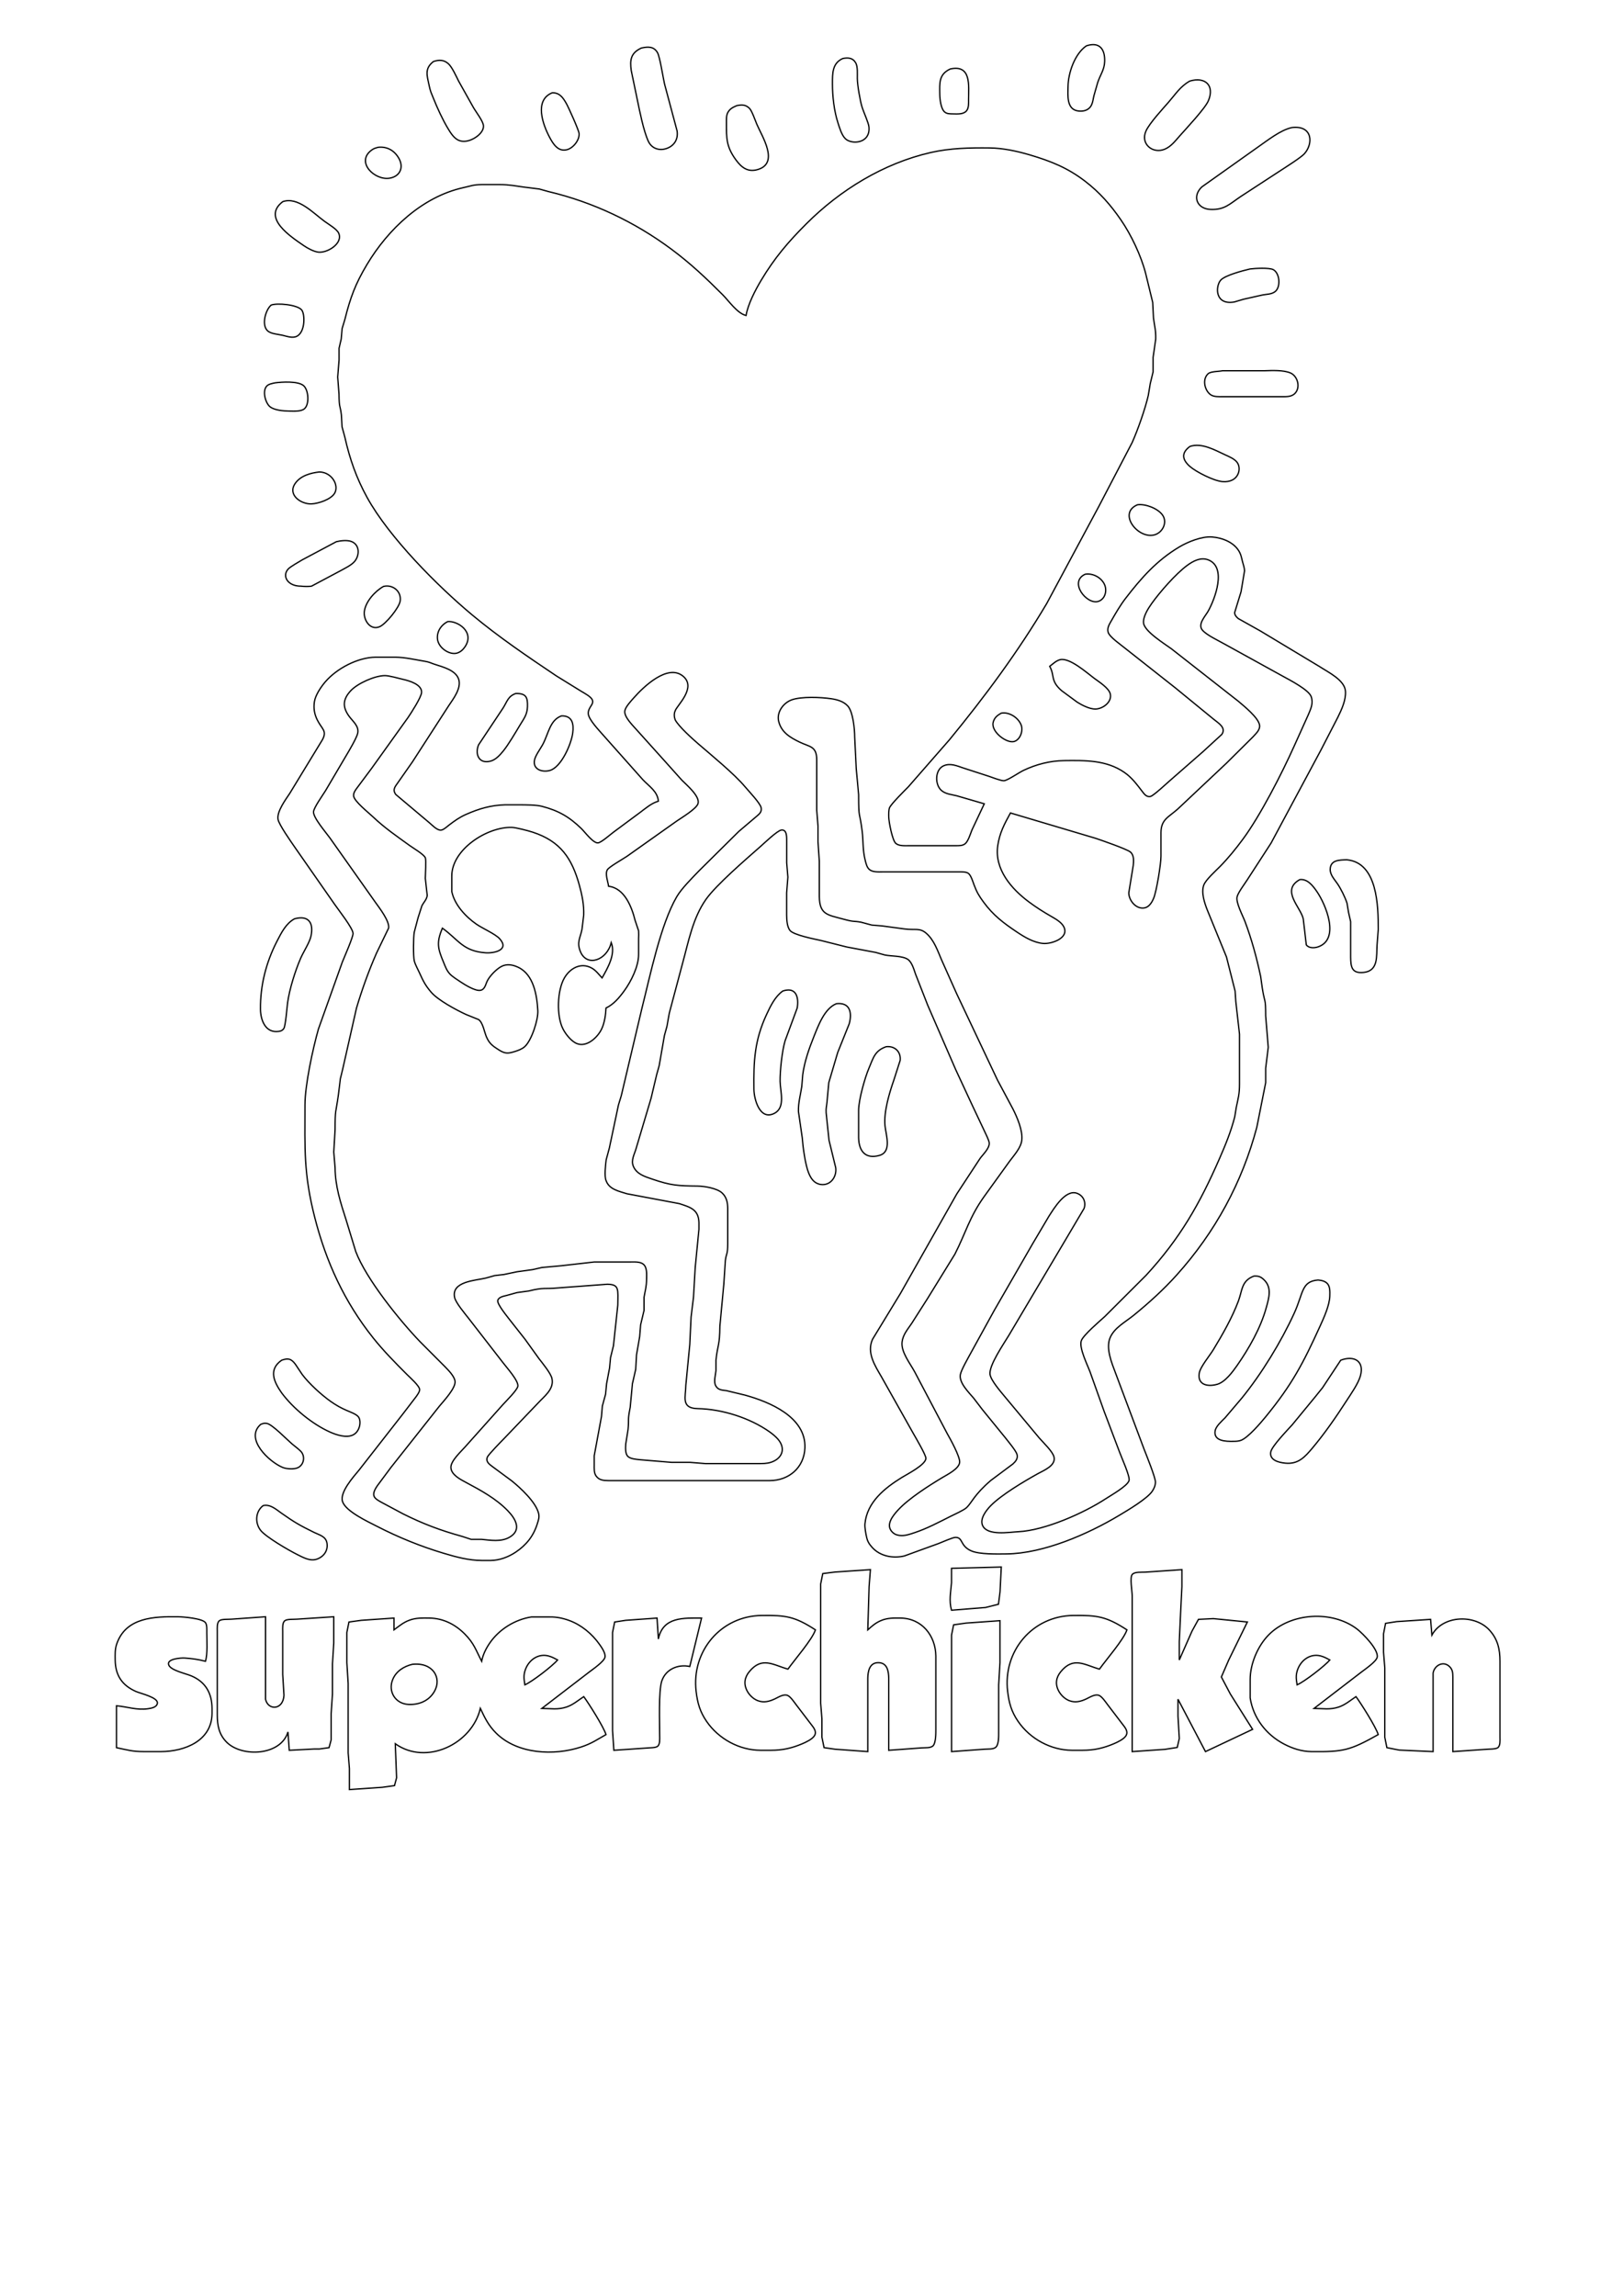 <?xml version="1.0" encoding="UTF-8" standalone="no"?>
<!DOCTYPE svg PUBLIC "-//W3C//DTD SVG 20010904//EN"
              "http://www.w3.org/TR/2001/REC-SVG-20010904/DTD/svg10.dtd">

<svg xmlns="http://www.w3.org/2000/svg"
     width="17.222in" height="24.361in"
     viewBox="0 0 1240 1754">
  <path id="選択範囲 #1"
        fill="none" stroke="black" stroke-width="1"
        d="M 843.98,47.00
           C 843.76,53.36 840.57,57.23 838.67,63.00
             838.67,63.00 836.09,72.00 836.09,72.00
             835.09,75.24 835.08,79.09 832.97,81.75
             830.80,84.48 827.33,85.17 824.02,84.80
             814.68,83.75 815.91,72.86 816.00,66.00
             816.14,55.60 821.18,41.02 830.00,35.02
             840.00,31.68 844.32,37.50 843.98,47.00 Z
           M 502.28,40.11
           C 504.17,43.31 506.59,59.27 507.68,64.00
             507.68,64.00 517.30,100.00 517.30,100.00
             518.21,105.85 515.60,110.86 510.00,113.15
             504.21,115.50 498.05,113.72 495.36,107.96
             491.69,100.09 488.69,84.74 486.88,76.00
             486.88,76.00 482.30,54.00 482.30,54.00
             481.12,45.75 481.90,40.44 490.00,36.70
             494.85,35.61 499.42,35.26 502.28,40.11 Z
           M 653.83,48.11
           C 655.43,50.97 654.96,56.65 655.00,60.00
             655.06,64.96 657.17,77.28 658.68,82.00
             659.99,86.07 663.59,93.73 663.89,97.00
             665.05,109.77 650.68,110.54 645.95,106.03
             643.02,103.23 641.50,97.78 640.26,94.00
             637.28,84.89 635.99,73.60 636.00,64.00
             636.01,56.10 635.81,48.19 644.00,44.65
             648.03,43.92 651.56,44.08 653.83,48.11 Z
           M 342.61,48.72
           C 345.40,51.25 348.63,58.42 350.42,62.00
             350.42,62.00 361.63,82.00 361.63,82.00
             363.57,85.43 369.12,92.48 369.36,96.00
             369.65,100.32 365.37,103.92 361.96,105.80
             358.41,107.76 353.84,108.92 350.00,106.98
             346.54,105.22 344.10,101.24 342.16,98.00
             338.09,91.23 334.04,82.36 331.10,75.00
             329.25,70.37 328.88,70.09 327.80,65.00
             326.23,57.57 324.26,52.42 331.10,47.02
             335.31,45.56 339.10,45.54 342.61,48.72 Z
           M 740.00,76.00
           C 739.99,78.77 740.29,82.44 738.40,84.69
             736.05,87.48 731.33,87.06 728.00,87.00
             725.76,86.96 723.32,87.04 721.56,85.40
             718.80,82.84 718.05,75.62 718.00,72.00
             717.90,63.50 717.16,56.81 726.00,52.70
             742.26,49.08 740.02,65.49 740.00,76.00 Z
           M 923.20,77.00
           C 920.72,82.85 906.19,98.30 901.15,104.00
             897.84,107.75 894.76,111.86 890.00,113.91
             880.86,117.86 871.03,109.99 875.57,100.00
             878.25,94.09 888.22,83.30 892.84,78.00
             898.16,71.91 901.72,66.04 909.00,61.93
             920.70,58.42 928.20,65.20 923.20,77.00 Z
           M 432.66,79.00
           C 434.35,81.95 442.22,99.40 442.43,102.00
             442.83,107.08 437.86,113.23 433.00,114.39
             426.33,115.99 422.59,109.92 419.92,104.91
             414.68,95.07 407.95,76.42 422.00,70.84
             427.58,70.85 430.06,74.45 432.66,79.00 Z
           M 572.57,82.72
           C 574.47,84.57 577.04,92.11 578.27,95.00
             582.19,104.18 595.51,124.54 579.00,129.49
             571.29,131.80 566.46,127.90 562.16,122.00
             554.91,112.05 554.98,105.59 555.00,94.00
             555.01,91.46 554.81,88.33 556.02,86.04
             557.62,83.03 560.05,81.89 563.00,80.65
             566.76,79.92 569.58,79.81 572.57,82.72 Z
           M 996.47,117.54
           C 993.76,120.45 982.93,127.28 979.00,129.86
             979.00,129.86 948.00,150.07 948.00,150.07
             939.61,155.65 935.79,160.37 925.00,159.98
             914.33,159.60 910.68,149.81 918.26,142.75
             918.26,142.75 960.72,112.60 960.72,112.60
             968.21,107.43 978.22,99.33 987.00,97.44
             1003.19,95.48 1003.39,110.09 996.47,117.54 Z
           M 304.78,121.01
           C 308.59,127.80 305.74,134.57 298.00,136.05
             286.46,138.27 271.30,123.73 284.04,114.56
             285.86,113.25 286.95,113.08 289.00,112.50
             295.83,111.80 301.38,114.99 304.78,121.01 Z
           M 581.60,214.00
           C 591.76,197.04 602.09,184.91 616.00,171.00
             641.95,145.06 675.04,124.77 711.00,116.53
             725.84,113.12 740.83,112.83 756.00,113.00
             766.42,113.13 777.10,115.45 787.00,118.38
             802.85,123.09 815.61,128.14 828.96,138.37
             840.15,146.95 848.48,156.46 856.42,168.00
             864.30,179.45 871.90,195.53 875.33,209.00
             875.33,209.00 880.68,231.00 880.68,231.00
             880.68,231.00 881.29,243.00 881.29,243.00
             882.09,249.56 883.15,251.80 882.99,259.00
             882.99,259.00 880.99,273.00 880.99,273.00
             880.99,273.00 880.99,284.00 880.99,284.00
             880.99,284.00 878.81,293.00 878.81,293.00
             878.81,293.00 877.32,302.00 877.32,302.00
             874.93,312.42 869.37,328.19 865.01,338.00
             865.01,338.00 839.43,387.00 839.43,387.00
             839.43,387.00 799.72,461.00 799.72,461.00
             777.92,497.76 752.54,532.01 725.46,565.00
             725.46,565.00 694.00,601.00 694.00,601.00
             691.38,603.67 680.63,614.27 679.58,617.09
             678.91,618.90 678.97,622.03 679.01,624.00
             679.10,627.85 681.73,641.97 684.43,644.26
             686.85,646.31 691.00,646.00 694.00,646.00
             694.00,646.00 730.00,646.00 730.00,646.00
             732.56,645.98 735.44,646.19 737.51,644.40
             739.78,642.43 741.44,636.86 742.58,634.00
             742.58,634.00 752.00,614.00 752.00,614.00
             752.00,614.00 731.00,607.89 731.00,607.89
             726.96,606.88 722.35,606.60 719.14,603.70
             714.09,599.14 714.28,587.78 721.10,584.89
             726.17,582.74 731.21,585.06 736.00,586.65
             736.00,586.65 756.00,593.14 756.00,593.14
             758.35,593.97 764.90,596.48 767.00,596.37
             769.73,596.23 778.32,590.22 782.00,588.46
             791.65,583.86 802.27,581.13 813.00,581.00
             828.91,580.82 845.25,580.47 859.00,589.99
             864.65,593.90 868.15,598.66 872.27,603.99
             873.95,606.17 875.79,609.16 879.01,608.37
             881.36,607.80 891.38,598.38 894.00,596.13
             894.00,596.13 919.00,574.27 919.00,574.27
             919.00,574.27 933.51,560.96 933.51,560.96
             937.00,555.75 930.85,552.38 927.28,549.42
             927.28,549.42 898.00,525.46 898.00,525.46
             898.00,525.46 859.72,495.27 859.72,495.27
             856.39,492.49 847.82,486.72 846.64,482.99
             845.62,479.75 847.66,476.68 849.19,474.00
             852.53,468.16 855.90,462.34 860.01,457.00
             872.02,441.38 883.89,428.00 901.00,417.80
             907.62,413.86 918.15,409.59 926.00,410.18
             934.12,410.80 943.29,414.39 947.15,422.00
             948.32,424.31 948.64,426.55 949.28,429.00
             949.91,431.38 950.75,433.51 950.86,436.00
             950.86,436.00 948.18,452.00 948.18,452.00
             948.18,452.00 943.28,468.00 943.28,468.00
             943.42,470.00 944.60,471.28 946.07,472.51
             946.07,472.51 963.00,482.00 963.00,482.00
             963.00,482.00 1008.00,509.07 1008.00,509.07
             1014.68,513.47 1027.35,519.41 1027.95,528.00
             1028.41,534.72 1025.02,542.06 1022.08,548.00
             1022.08,548.00 1009.18,573.00 1009.18,573.00
             1009.18,573.00 971.12,644.00 971.12,644.00
             971.12,644.00 953.00,671.96 953.00,671.96
             950.92,675.24 946.03,681.61 945.17,685.00
             944.07,689.38 949.51,699.46 951.22,704.00
             956.32,717.58 960.19,731.83 963.18,746.00
             963.18,746.00 964.44,755.00 964.44,755.00
             966.41,767.25 966.93,761.53 967.00,776.00
             967.00,776.00 968.96,800.00 968.96,800.00
             968.96,800.00 967.00,816.00 967.00,816.00
             967.00,816.00 967.00,827.00 967.00,827.00
             967.00,827.00 960.25,861.00 960.25,861.00
             949.01,903.41 928.34,941.33 899.00,973.96
             888.96,985.13 877.72,995.30 866.09,1004.76
             859.78,1009.89 851.24,1014.26 848.07,1022.00
             844.76,1030.10 849.44,1041.30 852.35,1049.00
             852.35,1049.00 874.10,1107.00 874.10,1107.00
             875.83,1111.39 882.72,1128.50 882.77,1132.00
             882.80,1134.57 881.81,1136.84 880.44,1138.96
             876.68,1144.76 861.44,1153.74 855.00,1157.60
             831.02,1171.96 797.28,1186.67 769.00,1187.00
             761.83,1187.08 748.36,1187.43 742.00,1184.64
             733.25,1180.79 735.97,1174.31 729.96,1174.37
             727.85,1174.39 719.60,1178.10 717.00,1179.09
             717.00,1179.09 703.00,1184.16 703.00,1184.16
             703.00,1184.16 691.00,1188.53 691.00,1188.53
             682.26,1190.62 672.39,1188.79 666.30,1181.96
             663.96,1179.33 662.79,1177.43 662.05,1174.00
             661.46,1171.25 660.58,1166.71 660.84,1164.00
             662.38,1147.54 675.78,1136.78 689.00,1128.61
             693.13,1126.06 707.34,1118.88 707.40,1113.96
             707.44,1111.44 699.56,1098.10 697.80,1095.00
             697.80,1095.00 673.61,1052.00 673.61,1052.00
             668.53,1043.22 661.94,1033.35 666.65,1023.00
             666.65,1023.00 687.97,988.00 687.97,988.00
             687.97,988.00 731.00,912.00 731.00,912.00
             731.00,912.00 748.72,885.00 748.72,885.00
             751.07,881.71 756.13,877.16 755.78,873.00
             755.62,871.03 753.06,866.02 752.13,864.00
             752.13,864.00 742.69,844.00 742.69,844.00
             742.69,844.00 730.15,817.00 730.15,817.00
             730.15,817.00 708.85,768.00 708.85,768.00
             708.85,768.00 699.45,744.00 699.45,744.00
             698.29,740.62 696.73,735.05 693.73,732.93
             689.58,730.00 680.89,730.52 676.00,729.48
             676.00,729.48 669.00,727.52 669.00,727.52
             669.00,727.52 647.00,723.39 647.00,723.39
             647.00,723.39 627.00,718.36 627.00,718.36
             622.14,717.32 606.32,714.20 603.58,710.77
             601.31,707.93 601.05,702.53 601.00,699.00
             601.00,699.00 601.00,682.00 601.00,682.00
             601.00,682.00 601.96,670.00 601.96,670.00
             601.96,670.00 601.04,659.00 601.04,659.00
             601.04,659.00 601.04,643.00 601.04,643.00
             600.99,640.16 601.56,633.48 596.98,634.04
             593.94,634.41 583.78,644.17 581.09,646.54
             569.97,656.34 547.19,675.91 539.37,687.00
             529.25,701.36 526.04,719.35 521.45,736.00
             521.45,736.00 511.33,774.00 511.33,774.00
             511.33,774.00 509.56,784.00 509.56,784.00
             509.56,784.00 507.63,791.00 507.63,791.00
             507.63,791.00 503.63,814.00 503.63,814.00
             503.63,814.00 501.68,821.00 501.68,821.00
             501.68,821.00 497.41,839.00 497.41,839.00
             497.41,839.00 486.08,877.00 486.08,877.00
             484.85,881.61 481.84,886.17 483.93,891.00
             486.48,896.87 492.48,898.68 498.00,900.58
             512.69,905.62 517.89,905.83 533.00,906.00
             538.17,906.06 547.93,907.69 551.74,911.30
             555.15,914.54 555.92,918.53 556.00,923.00
             556.00,923.00 556.00,950.00 556.00,950.00
             555.96,958.80 554.91,957.00 554.18,963.00
             554.18,963.00 553.00,981.00 553.00,981.00
             553.00,981.00 550.00,1013.00 550.00,1013.00
             549.82,1028.59 548.38,1026.37 547.00,1039.00
             547.00,1039.00 547.00,1047.00 547.00,1047.00
             546.67,1050.51 545.00,1055.76 547.00,1058.85
             548.80,1061.92 551.87,1061.82 555.00,1062.28
             555.00,1062.28 569.00,1065.64 569.00,1065.64
             588.04,1070.86 615.88,1082.43 614.96,1106.00
             614.37,1121.12 602.73,1130.97 588.00,1131.00
             588.00,1131.00 485.00,1131.00 485.00,1131.00
             485.00,1131.00 465.00,1131.00 465.00,1131.00
             461.31,1130.95 457.78,1130.79 455.43,1127.47
             453.72,1125.05 454.01,1121.82 454.00,1119.00
             454.00,1119.00 454.00,1112.00 454.00,1112.00
             454.00,1112.00 459.54,1082.00 459.54,1082.00
             459.54,1082.00 460.21,1074.00 460.21,1074.00
             460.21,1074.00 462.67,1065.00 462.67,1065.00
             462.67,1065.00 463.44,1057.00 463.44,1057.00
             463.44,1057.00 465.71,1045.00 465.71,1045.00
             465.71,1045.00 466.46,1037.00 466.46,1037.00
             466.46,1037.00 468.68,1028.00 468.68,1028.00
             468.68,1028.00 472.00,997.00 472.00,997.00
             472.14,984.72 473.23,981.17 464.00,981.00
             464.00,981.00 426.00,983.83 426.00,983.83
             416.36,984.75 415.51,983.24 404.00,986.14
             404.00,986.14 395.00,987.37 395.00,987.37
             395.00,987.37 387.00,989.58 387.00,989.58
             384.81,990.12 381.16,990.73 380.32,993.23
             379.40,995.98 388.03,1006.22 390.07,1008.96
             390.07,1008.96 401.13,1023.00 401.13,1023.00
             401.13,1023.00 411.85,1037.91 411.85,1037.91
             414.59,1041.47 420.81,1048.95 421.70,1053.00
             423.50,1061.20 415.76,1066.62 410.83,1072.01
             410.83,1072.01 385.00,1099.00 385.00,1099.00
             383.02,1101.02 373.09,1111.12 372.33,1113.09
             371.03,1116.44 373.62,1118.33 376.01,1120.13
             376.01,1120.13 390.91,1131.13 390.91,1131.13
             397.65,1136.55 409.38,1147.38 411.49,1156.00
             412.22,1159.00 411.38,1161.19 410.50,1164.00
             407.60,1173.31 402.14,1180.21 394.00,1185.64
             388.41,1189.36 381.74,1191.91 375.00,1192.00
             375.00,1192.00 368.00,1192.00 368.00,1192.00
             358.15,1191.98 348.36,1189.31 339.00,1186.51
             321.36,1181.23 304.40,1174.33 288.00,1165.90
             280.96,1162.28 264.15,1154.52 261.70,1147.00
             259.41,1139.94 269.93,1128.23 274.28,1123.00
             274.28,1123.00 307.87,1080.00 307.87,1080.00
             307.87,1080.00 317.83,1067.00 317.83,1067.00
             318.80,1065.63 320.66,1063.16 320.60,1061.42
             320.51,1058.62 313.14,1052.14 311.00,1050.00
             302.04,1041.04 293.03,1031.92 285.12,1022.00
             263.15,994.46 249.17,964.02 240.48,930.00
             231.92,896.51 232.95,877.56 233.00,844.00
             233.02,828.74 239.03,801.00 243.30,786.00
             243.30,786.00 261.50,735.00 261.50,735.00
             263.04,731.12 269.77,715.96 269.73,713.04
             269.67,709.07 258.62,695.08 255.81,691.00
             255.81,691.00 225.12,647.00 225.12,647.00
             222.32,642.92 213.24,630.05 212.45,626.00
             211.30,620.03 218.18,610.87 221.40,606.00
             221.40,606.00 246.37,565.00 246.37,565.00
             250.01,558.15 245.99,557.09 242.44,550.00
             240.18,545.47 239.44,541.03 240.21,536.00
             240.98,530.96 245.23,524.67 248.53,520.83
             257.34,510.59 273.33,502.16 287.00,502.00
             287.00,502.00 302.00,502.00 302.00,502.00
             309.72,502.09 317.42,503.97 325.00,505.21
             327.98,505.69 329.27,506.52 332.00,507.41
             338.25,509.46 348.33,511.89 350.49,519.01
             352.55,525.84 346.37,533.77 342.76,539.17
             342.76,539.17 315.09,582.00 315.09,582.00
             315.09,582.00 303.89,598.00 303.89,598.00
             301.70,601.09 299.80,603.25 302.33,606.83
             302.33,606.83 328.00,628.44 328.00,628.44
             330.22,630.30 333.93,634.39 336.96,634.10
             338.93,633.92 341.57,631.38 343.17,630.17
             347.51,626.89 350.99,624.35 356.00,622.13
             365.99,617.71 375.02,615.06 386.00,614.76
             386.00,614.76 397.00,614.76 397.00,614.76
             402.08,614.84 409.35,614.72 414.00,615.92
             426.50,619.14 434.79,623.84 444.11,632.87
             446.90,635.57 453.34,644.40 457.01,643.83
             459.54,643.44 466.26,637.50 468.80,635.60
             468.80,635.60 489.00,620.63 489.00,620.63
             493.37,617.38 497.71,613.51 503.00,612.00
             502.39,604.50 496.05,600.79 491.11,595.54
             491.11,595.54 461.27,562.00 461.27,562.00
             458.14,558.34 449.54,549.62 449.44,545.00
             449.32,539.88 454.51,537.95 452.26,534.09
             450.98,531.89 446.27,529.36 444.00,528.00
             444.00,528.00 425.00,516.26 425.00,516.26
             403.12,501.56 381.30,486.80 361.00,469.92
             334.39,447.79 297.22,410.41 280.48,380.00
             272.25,365.05 267.19,350.53 263.49,334.00
             263.49,334.00 261.32,326.00 261.32,326.00
             261.32,326.00 260.82,317.00 260.82,317.00
             259.82,308.63 259.13,312.49 259.00,301.00
             259.00,301.00 258.00,288.00 258.00,288.00
             258.00,288.00 259.05,275.00 259.05,275.00
             259.05,275.00 259.05,266.00 259.05,266.00
             259.05,266.00 260.68,259.00 260.68,259.00
             260.68,259.00 261.38,251.00 261.38,251.00
             261.38,251.00 263.49,244.00 263.49,244.00
             267.64,227.35 271.49,216.88 280.40,202.00
             296.53,175.07 322.57,150.30 354.00,143.34
             360.07,142.00 361.44,141.08 368.00,141.00
             368.00,141.00 382.00,141.00 382.00,141.00
             388.87,141.01 393.33,141.94 400.00,142.87
             400.00,142.87 412.00,144.37 412.00,144.37
             412.00,144.37 419.00,146.32 419.00,146.32
             452.97,154.36 484.93,169.49 513.00,190.38
             527.50,201.17 539.27,212.25 552.00,225.00
             557.06,230.07 563.20,239.30 570.00,241.00
             571.40,232.42 577.13,221.47 581.60,214.00 Z
           M 247.99,169.09
           C 250.92,171.23 257.33,174.95 258.74,178.05
             262.35,185.99 249.81,193.57 243.00,192.58
             239.48,192.07 234.91,189.57 232.00,187.56
             222.20,180.80 199.83,166.33 216.05,154.02
             227.63,150.06 239.29,162.75 247.99,169.09 Z
           M 972.89,206.02
           C 977.73,208.74 978.53,218.77 974.57,222.44
             971.85,224.97 967.41,224.67 964.00,225.45
             964.00,225.45 950.00,228.60 950.00,228.60
             950.00,228.60 943.00,230.67 943.00,230.67
             928.15,233.23 928.60,218.89 932.51,214.14
             935.66,210.32 949.83,206.68 955.00,205.47
             958.66,204.96 969.89,204.33 972.89,206.02 Z
           M 230.40,236.65
           C 233.00,239.52 233.43,253.36 226.90,256.81
             223.61,258.55 219.38,256.94 216.00,256.13
             212.41,255.28 206.92,255.10 204.31,252.57
             199.70,248.09 202.88,236.64 207.19,233.02
             211.98,231.31 226.83,232.69 230.40,236.65 Z
           M 966.00,283.21
           C 971.79,283.00 980.51,282.61 985.83,284.84
             991.40,287.16 993.80,295.81 989.44,300.43
             986.73,303.30 982.61,302.99 979.00,303.00
             979.00,303.00 934.00,303.00 934.00,303.00
             931.17,302.99 927.71,303.22 925.22,301.69
             920.75,298.93 918.11,290.17 922.92,285.57
             924.98,283.60 930.95,283.86 934.00,283.21
             934.00,283.21 966.00,283.21 966.00,283.21 Z
           M 231.85,294.51
           C 235.76,297.74 236.60,308.84 232.57,312.26
             229.97,314.47 224.31,314.03 221.00,314.00
             216.69,313.95 209.49,313.44 206.14,310.57
             202.69,307.61 200.28,298.50 203.85,294.85
             205.34,293.33 208.01,292.92 210.00,292.46
             215.39,291.72 227.59,290.98 231.85,294.51 Z
           M 936.00,347.40
           C 939.12,348.85 943.19,350.46 945.26,353.30
             948.71,358.03 946.35,368.89 934.00,367.89
             927.48,367.37 914.10,360.62 909.11,356.32
             903.18,351.09 902.34,346.01 909.11,341.02
             917.92,337.99 927.92,343.63 936.00,347.40 Z
           M 255.71,376.67
           C 252.95,381.50 243.35,384.66 238.00,384.90
             229.92,385.25 219.38,377.95 225.60,369.17
             229.75,363.31 237.33,361.28 244.00,360.52
             253.48,360.65 259.17,370.62 255.71,376.67 Z
           M 888.11,393.30
           C 892.21,398.90 888.33,406.85 882.00,408.57
             869.41,411.99 853.69,391.97 869.04,385.58
             875.08,384.73 884.44,388.29 888.11,393.30 Z
           M 268.82,413.77
           C 274.92,416.40 274.74,424.12 271.08,428.67
             268.64,431.71 263.47,434.11 260.00,436.05
             260.00,436.05 238.00,447.75 238.00,447.75
             235.80,448.10 232.33,448.04 230.00,447.75
             219.49,447.81 215.26,439.76 220.31,434.53
             222.00,432.79 228.57,429.06 231.00,427.60
             231.00,427.60 257.00,413.77 257.00,413.77
             260.27,412.97 265.63,412.35 268.82,413.77 Z
           M 762.30,646.00
           C 759.70,664.02 772.67,678.94 786.17,689.00
             791.55,693.01 797.18,696.58 803.00,699.92
             806.37,701.86 811.04,704.43 812.81,708.04
             817.03,716.62 803.29,721.22 797.00,720.67
             789.65,720.03 782.72,715.82 776.72,711.80
             766.54,704.97 758.77,699.08 751.39,689.00
             747.90,684.23 746.30,681.51 744.22,676.00
             743.30,673.56 741.82,668.41 739.69,667.02
             737.80,665.79 734.22,666.00 732.00,666.00
             732.00,666.00 674.00,666.00 674.00,666.00
             670.94,666.00 666.81,666.29 664.31,664.26
             662.23,662.57 661.64,659.48 661.00,657.00
             659.03,649.29 659.64,642.49 658.71,635.00
             656.69,618.58 656.03,627.16 656.00,607.00
             656.00,607.00 654.17,587.00 654.17,587.00
             654.17,587.00 653.00,563.00 653.00,563.00
             652.99,557.06 651.74,543.64 647.69,539.26
             644.38,535.68 639.61,534.42 635.00,533.73
             627.15,532.56 612.43,531.95 605.00,534.55
             598.52,536.81 593.21,544.02 594.92,551.00
             596.98,559.44 603.73,563.39 611.00,566.90
             618.60,570.57 623.81,569.89 624.00,580.00
             624.00,580.00 624.00,619.00 624.00,619.00
             624.00,619.00 624.96,631.00 624.96,631.00
             624.96,631.00 624.96,643.00 624.96,643.00
             624.96,643.00 625.98,658.00 625.98,658.00
             625.98,658.00 625.98,685.00 625.98,685.00
             626.17,698.76 632.48,698.85 644.00,702.01
             653.46,704.60 651.47,703.23 658.00,704.47
             658.00,704.47 666.00,706.63 666.00,706.63
             666.00,706.63 674.00,707.29 674.00,707.29
             674.00,707.29 691.00,709.58 691.00,709.58
             699.57,710.71 702.71,708.45 707.96,713.15
             713.66,718.25 716.35,726.13 719.27,733.00
             719.27,733.00 730.88,759.00 730.88,759.00
             730.88,759.00 762.08,825.00 762.08,825.00
             762.08,825.00 773.84,847.00 773.84,847.00
             777.14,853.49 781.51,863.61 780.66,871.00
             779.98,876.84 774.81,882.36 771.38,887.00
             771.38,887.00 751.91,914.00 751.91,914.00
             740.72,929.62 737.79,941.86 729.56,958.00
             729.56,958.00 708.60,992.00 708.60,992.00
             708.60,992.00 696.48,1011.00 696.48,1011.00
             693.47,1015.47 689.93,1019.41 689.21,1025.00
             688.22,1032.68 695.37,1041.45 698.88,1048.00
             698.88,1048.00 723.65,1095.00 723.65,1095.00
             726.03,1099.20 733.47,1112.53 733.18,1116.96
             732.86,1121.94 723.85,1126.33 720.00,1128.65
             709.66,1134.85 694.13,1144.75 686.13,1153.46
             682.36,1157.57 676.60,1164.50 681.31,1169.85
             682.90,1171.66 684.65,1172.52 687.00,1172.85
             691.18,1173.45 695.12,1171.98 699.00,1170.68
             708.40,1167.54 717.15,1162.85 726.00,1158.41
             729.09,1156.86 736.32,1153.67 738.52,1151.59
             742.43,1147.89 744.18,1141.89 757.00,1130.87
             757.00,1130.87 773.81,1118.33 773.81,1118.33
             776.00,1116.34 777.85,1114.15 777.02,1111.00
             776.28,1108.18 769.97,1100.70 767.88,1098.00
             767.88,1098.00 750.63,1076.83 750.63,1076.83
             750.63,1076.83 743.91,1068.04 743.91,1068.04
             740.18,1063.58 732.60,1056.32 733.73,1050.00
             734.38,1046.39 740.01,1036.71 742.00,1033.00
             742.00,1033.00 759.61,1001.00 759.61,1001.00
             759.61,1001.00 788.99,950.00 788.99,950.00
             788.99,950.00 801.42,929.00 801.42,929.00
             805.24,923.11 814.13,908.12 823.00,911.58
             827.77,913.44 829.82,918.24 828.30,923.00
             828.30,923.00 814.14,946.96 814.14,946.96
             814.14,946.96 770.80,1020.00 770.80,1020.00
             767.03,1026.31 755.27,1043.25 756.43,1050.00
             757.23,1054.65 764.42,1062.88 767.58,1066.72
             767.58,1066.72 794.00,1098.42 794.00,1098.42
             797.10,1102.00 804.33,1108.75 805.29,1113.00
             806.78,1119.54 797.54,1123.16 793.00,1125.67
             782.50,1131.50 765.24,1141.74 757.04,1150.04
             753.58,1153.54 748.22,1160.27 750.83,1165.53
             754.65,1173.28 771.05,1170.37 778.00,1170.03
             798.26,1169.06 828.10,1155.80 845.00,1144.73
             849.05,1142.07 861.30,1135.18 862.60,1130.99
             863.55,1127.92 856.73,1113.09 855.28,1109.00
             855.28,1109.00 843.54,1078.00 843.54,1078.00
             843.54,1078.00 832.84,1048.00 832.84,1048.00
             830.77,1042.45 824.17,1029.34 826.18,1024.01
             827.79,1019.77 839.99,1009.34 844.04,1005.70
             844.04,1005.70 875.70,974.09 875.70,974.09
             901.56,945.98 916.57,919.70 931.72,885.00
             936.38,874.34 940.50,864.30 943.39,853.00
             943.39,853.00 944.51,846.00 944.51,846.00
             946.04,838.59 946.99,835.88 947.00,828.00
             947.00,828.00 947.00,790.00 947.00,790.00
             947.00,790.00 944.17,765.00 944.17,765.00
             944.17,765.00 943.63,757.00 943.63,757.00
             943.63,757.00 937.05,731.00 937.05,731.00
             937.05,731.00 922.34,695.00 922.34,695.00
             920.26,689.64 917.57,681.69 919.74,676.00
             921.28,671.95 928.71,665.33 932.00,662.00
             938.43,655.49 944.19,648.35 949.62,641.00
             962.89,623.06 979.43,590.73 988.73,570.00
             988.73,570.00 999.55,546.00 999.55,546.00
             1001.49,541.39 1003.58,537.15 1001.72,532.04
             999.85,526.89 985.17,519.31 980.00,516.48
             980.00,516.48 936.00,492.21 936.00,492.21
             931.30,489.49 921.56,485.07 918.48,481.12
             915.07,476.73 920.72,470.87 922.97,467.00
             928.15,457.87 937.64,433.07 922.97,427.60
             917.26,425.45 911.48,428.62 907.00,431.92
             898.36,438.29 886.21,452.16 879.91,461.00
             877.23,464.76 873.12,471.18 873.71,475.99
             874.51,482.36 889.71,491.75 895.00,495.61
             895.00,495.61 946.00,535.58 946.00,535.58
             950.38,539.31 961.53,548.21 962.35,554.00
             962.85,557.60 959.35,560.55 957.17,562.99
             957.17,562.99 937.00,583.00 937.00,583.00
             937.00,583.00 900.00,617.83 900.00,617.83
             892.82,624.31 887.07,625.79 887.00,636.00
             887.00,636.00 887.00,654.00 887.00,654.00
             886.99,660.09 883.67,680.57 881.46,686.00
             879.79,690.12 877.08,694.20 872.00,693.60
             866.69,692.97 862.45,687.15 862.41,682.00
             862.41,682.00 865.83,661.00 865.83,661.00
             866.19,657.64 866.48,653.28 863.69,650.87
             861.05,648.59 841.51,641.85 837.00,640.33
             837.00,640.33 772.00,621.00 772.00,621.00
             767.36,629.49 763.71,636.18 762.30,646.00 Z
           M 843.72,446.17
           C 846.06,450.90 844.49,457.78 838.98,459.42
             830.25,462.02 816.37,444.57 829.04,438.65
             834.66,437.66 841.12,440.89 843.72,446.17 Z
           M 305.76,459.00
           C 305.04,464.21 294.73,476.73 290.00,478.74
             282.72,481.83 277.52,473.35 278.37,467.00
             279.37,459.43 286.58,451.52 293.00,447.95
             299.95,446.24 306.79,451.59 305.76,459.00 Z
           M 355.37,493.90
           C 353.83,496.24 351.76,498.18 348.98,498.93
             343.42,500.44 334.83,494.88 334.23,488.00
             333.72,482.25 337.07,477.34 342.01,474.83
             349.37,474.03 362.84,482.50 355.37,493.90 Z
           M 810.01,503.90
           C 817.33,502.27 830.19,513.78 836.00,518.13
             839.64,520.85 847.19,525.55 848.26,530.04
             849.74,536.28 842.59,541.47 837.00,541.61
             832.60,541.72 826.64,538.67 823.00,536.36
             823.00,536.36 811.04,527.54 811.04,527.54
             802.34,519.94 805.97,516.12 802.00,509.00
             804.44,507.15 806.96,504.59 810.01,503.90 Z
           M 338.86,735.00
           C 340.22,738.24 341.12,741.08 343.53,743.79
             345.48,745.98 349.46,748.40 352.00,750.12
             355.22,752.29 362.96,757.06 366.89,756.50
             370.59,755.98 370.99,751.72 372.44,749.00
             374.43,745.26 379.26,740.28 383.00,738.29
             387.24,736.03 391.84,736.93 396.00,738.92
             407.74,744.51 410.24,760.22 410.91,772.00
             411.30,778.94 406.06,795.03 400.81,799.58
             398.61,801.50 395.74,802.46 393.00,803.33
             387.84,804.95 385.65,804.86 381.00,801.91
             376.43,799.00 373.79,797.11 371.63,792.00
             369.97,788.07 369.00,781.34 365.73,778.85
             365.73,778.85 356.00,774.91 356.00,774.91
             348.48,771.43 334.72,764.06 329.46,757.96
             324.92,752.69 323.21,749.15 320.43,743.00
             319.16,740.20 317.28,736.92 316.51,734.00
             315.68,730.52 315.80,715.70 316.51,712.00
             316.51,712.00 319.42,701.00 319.42,701.00
             319.42,701.00 322.30,692.00 322.30,692.00
             323.68,689.19 326.04,687.17 326.40,684.00
             326.40,684.00 324.95,671.00 324.95,671.00
             324.97,668.13 325.69,656.83 324.95,655.17
             323.55,652.42 315.88,647.96 313.00,645.88
             303.34,638.91 293.67,632.27 285.00,624.00
             281.62,620.78 270.66,612.13 270.16,608.00
             269.86,605.45 271.99,602.91 273.43,601.00
             273.43,601.00 283.87,587.00 283.87,587.00
             283.87,587.00 311.81,548.00 311.81,548.00
             314.23,544.41 321.77,532.82 322.07,529.01
             322.54,522.89 312.74,520.02 308.00,518.96
             304.23,518.11 297.42,516.06 294.00,516.08
             286.30,516.14 273.18,522.00 267.92,527.67
             261.98,534.07 261.51,539.91 266.61,547.00
             269.46,550.97 274.41,554.58 273.32,560.00
             272.59,563.56 266.68,573.53 264.60,577.00
             264.60,577.00 248.69,604.00 248.69,604.00
             246.62,607.37 239.94,616.66 239.55,620.00
             239.04,624.33 249.09,635.98 251.99,640.00
             251.99,640.00 286.63,689.00 286.63,689.00
             289.77,693.43 297.85,703.73 296.88,709.00
             296.88,709.00 287.69,728.00 287.69,728.00
             281.69,741.62 276.63,755.75 272.37,770.00
             272.37,770.00 261.75,817.00 261.75,817.00
             261.75,817.00 260.04,824.00 260.04,824.00
             260.04,824.00 258.58,836.00 258.58,836.00
             256.47,851.24 256.03,846.51 256.00,863.00
             256.00,863.00 255.01,880.00 255.01,880.00
             255.01,880.00 256.00,892.00 256.00,892.00
             256.16,906.31 260.15,918.53 264.48,932.00
             264.48,932.00 271.80,956.00 271.80,956.00
             279.69,976.91 305.35,1008.71 321.04,1025.00
             321.04,1025.00 339.99,1044.00 339.99,1044.00
             342.60,1046.68 347.09,1051.18 347.64,1055.00
             348.40,1060.22 338.97,1070.17 335.58,1074.28
             335.58,1074.28 298.63,1121.00 298.63,1121.00
             298.63,1121.00 288.22,1135.00 288.22,1135.00
             286.87,1137.04 284.87,1140.18 285.70,1142.74
             286.45,1145.04 290.00,1146.77 292.00,1147.87
             292.00,1147.87 308.00,1156.42 308.00,1156.42
             323.34,1164.09 336.55,1169.03 353.00,1173.59
             353.00,1173.59 360.00,1175.88 360.00,1175.88
             360.00,1175.88 368.00,1175.88 368.00,1175.88
             374.73,1176.55 382.68,1177.90 388.96,1174.43
             399.01,1168.88 393.98,1160.23 387.96,1154.01
             378.92,1144.68 367.32,1138.42 356.00,1132.36
             351.77,1130.10 344.70,1126.53 344.50,1121.00
             344.31,1115.87 352.32,1108.77 355.58,1105.00
             355.58,1105.00 384.32,1072.83 384.32,1072.83
             386.67,1070.26 395.09,1061.94 395.64,1058.95
             396.39,1054.87 387.02,1044.52 384.37,1041.00
             384.37,1041.00 357.99,1007.00 357.99,1007.00
             355.18,1003.37 348.16,995.14 347.30,991.00
             344.79,978.87 363.09,978.19 371.00,976.32
             371.00,976.32 378.00,974.37 378.00,974.37
             378.00,974.37 385.00,973.56 385.00,973.56
             385.00,973.56 395.00,971.46 395.00,971.46
             395.00,971.46 407.00,969.81 407.00,969.81
             407.00,969.81 414.00,968.21 414.00,968.21
             414.00,968.21 429.00,966.84 429.00,966.84
             429.00,966.84 454.00,964.00 454.00,964.00
             454.00,964.00 482.00,964.00 482.00,964.00
             484.99,964.00 489.16,963.69 491.57,965.74
             494.52,968.24 494.04,973.47 494.00,977.00
             493.93,983.18 492.97,985.40 492.05,991.00
             492.05,991.00 492.05,1001.00 492.05,1001.00
             492.05,1001.00 489.44,1012.00 489.44,1012.00
             489.44,1012.00 488.72,1021.00 488.72,1021.00
             488.72,1021.00 486.30,1035.00 486.30,1035.00
             486.30,1035.00 485.68,1046.00 485.68,1046.00
             485.68,1046.00 483.17,1057.00 483.17,1057.00
             483.17,1057.00 481.49,1075.00 481.49,1075.00
             479.34,1085.64 480.70,1083.36 479.83,1092.00
             479.83,1092.00 478.09,1103.00 478.09,1103.00
             477.90,1105.68 477.63,1110.37 479.60,1112.42
             481.56,1114.45 486.30,1114.75 489.00,1115.05
             489.00,1115.05 513.00,1117.04 513.00,1117.04
             513.00,1117.04 527.00,1117.04 527.00,1117.04
             527.00,1117.04 539.00,1118.00 539.00,1118.00
             539.00,1118.00 579.00,1118.00 579.00,1118.00
             582.38,1117.99 585.74,1118.07 589.00,1117.01
             597.73,1114.16 600.54,1106.43 594.32,1099.29
             592.60,1097.32 590.13,1095.28 588.00,1093.77
             572.77,1082.99 551.53,1076.34 533.00,1076.00
             520.03,1075.76 523.94,1066.90 524.00,1058.00
             524.00,1058.00 527.00,1027.00 527.00,1027.00
             527.00,1027.00 528.00,1006.00 528.00,1006.00
             528.00,1006.00 529.83,991.00 529.83,991.00
             529.83,991.00 531.17,968.00 531.17,968.00
             531.17,968.00 534.00,939.00 534.00,939.00
             534.00,939.00 534.00,934.00 534.00,934.00
             533.81,923.82 527.27,922.12 519.00,919.41
             519.00,919.41 479.00,911.88 479.00,911.88
             473.06,909.98 465.49,908.61 463.11,901.98
             461.55,898.56 462.68,889.81 463.11,886.00
             463.11,886.00 465.54,877.00 465.54,877.00
             465.54,877.00 472.52,844.00 472.52,844.00
             472.52,844.00 474.66,837.00 474.66,837.00
             474.66,837.00 490.49,770.00 490.49,770.00
             496.70,745.49 504.66,706.21 517.03,685.01
             520.80,678.57 528.82,670.68 534.15,665.11
             534.15,665.11 564.46,635.10 564.46,635.10
             564.46,635.10 577.95,623.65 577.95,623.65
             580.18,621.76 582.17,620.21 581.52,616.96
             580.83,613.51 572.03,604.32 569.25,601.00
             560.98,591.14 543.75,577.03 533.58,568.27
             529.09,564.40 518.47,554.90 515.84,549.83
             515.10,547.73 514.83,545.21 515.84,543.00
             516.98,539.05 532.49,525.34 521.86,516.51
             510.13,506.77 491.59,524.71 484.28,533.00
             482.19,535.38 477.87,539.94 477.37,543.00
             476.61,547.70 483.91,554.56 486.87,558.00
             486.87,558.00 508.88,582.46 508.88,582.46
             508.88,582.46 521.01,596.00 521.01,596.00
             524.54,599.60 534.96,608.27 533.30,613.83
             532.09,617.88 520.73,624.61 517.00,627.20
             517.00,627.20 479.00,654.12 479.00,654.12
             476.02,656.15 465.39,662.13 464.03,664.38
             462.15,667.46 464.45,673.46 465.00,677.00
             477.08,678.40 482.64,692.64 485.21,703.00
             485.21,703.00 487.89,711.00 487.89,711.00
             488.02,712.90 487.99,715.06 487.89,717.00
             487.89,717.00 487.89,729.00 487.89,729.00
             487.94,738.17 482.19,749.67 476.84,757.00
             473.12,762.10 468.77,767.27 463.00,770.00
             462.76,775.17 461.90,781.31 459.67,786.00
             456.72,792.22 448.59,800.06 441.00,797.26
             436.61,795.64 432.23,790.07 430.14,786.00
             425.05,776.13 425.67,756.53 431.21,747.00
             435.53,739.58 443.80,734.95 451.99,739.42
             455.31,741.23 457.45,744.31 460.00,747.00
             464.30,739.44 470.49,728.81 467.00,720.00
             463.78,733.50 448.46,738.98 443.48,727.00
             440.48,719.78 443.28,716.64 444.63,710.00
             444.63,710.00 445.96,699.00 445.96,699.00
             446.26,691.19 444.66,683.44 442.59,676.00
             436.92,655.56 428.15,642.57 407.00,635.67
             403.66,634.58 394.27,632.10 391.00,632.02
             372.27,631.50 345.28,648.76 345.17,669.00
             345.17,669.00 345.17,681.00 345.17,681.00
             347.24,691.13 355.83,700.31 364.00,705.96
             368.81,709.29 378.49,713.45 381.77,717.11
             389.52,725.72 377.43,728.28 371.00,727.82
             353.57,726.57 350.29,717.80 338.00,709.00
             333.34,719.97 334.45,724.46 338.86,735.00 Z
           M 402.98,540.00
           C 402.77,546.02 400.20,549.00 397.20,554.00
             393.99,559.35 388.31,569.00 384.56,573.58
             382.05,576.65 378.94,580.21 375.00,581.34
             366.05,583.89 362.67,576.30 365.61,569.00
             365.61,569.00 384.25,541.00 384.25,541.00
             387.46,536.05 388.02,531.88 394.04,529.74
             402.12,529.58 403.24,532.77 402.98,540.00 Z
           M 780.25,554.00
           C 781.78,558.25 779.53,564.89 774.98,566.36
             769.36,568.18 757.22,559.14 758.75,552.00
             759.54,548.32 761.93,546.43 765.02,544.75
             770.98,543.63 778.15,548.19 780.25,554.00 Z
           M 437.57,560.00
           C 436.46,568.34 428.85,586.15 419.99,588.57
             414.49,590.07 407.22,587.95 408.29,581.00
             408.85,577.34 412.61,572.41 414.50,569.00
             419.12,560.64 419.95,550.09 429.00,546.83
             437.35,546.65 438.50,553.00 437.57,560.00 Z
           M 1053.00,710.00
           C 1053.00,710.00 1052.09,722.00 1052.09,722.00
             1051.54,729.95 1053.33,741.53 1042.00,742.80
             1032.62,743.85 1032.01,738.43 1031.91,731.00
             1031.91,731.00 1031.91,704.00 1031.91,704.00
             1031.91,704.00 1030.32,697.00 1030.32,697.00
             1030.32,697.00 1029.16,690.00 1029.16,690.00
             1027.79,685.55 1024.44,678.85 1021.79,675.00
             1019.53,671.70 1016.17,668.25 1016.29,664.00
             1016.51,656.70 1023.57,656.94 1029.00,656.75
             1052.52,659.02 1053.03,692.21 1053.00,710.00 Z
           M 1006.10,681.00
           C 1012.91,690.87 1024.05,717.50 1007.00,723.30
             1004.24,724.24 999.84,724.42 998.02,721.69
             998.02,721.69 995.73,702.00 995.73,702.00
             993.89,693.01 978.30,680.13 993.04,671.91
             998.87,671.16 1003.02,676.53 1006.10,681.00 Z
           M 237.61,715.00
           C 236.56,719.96 231.91,726.91 229.70,732.00
             225.56,741.53 221.10,755.76 219.72,766.00
             219.25,769.50 218.20,783.63 216.83,785.69
             215.84,787.16 214.64,787.61 212.96,787.85
             202.77,789.33 199.10,779.20 199.00,771.00
             198.79,752.80 203.28,735.17 211.61,719.00
             214.94,712.55 218.44,705.41 225.00,701.85
             235.63,698.94 239.79,704.77 237.61,715.00 Z
           M 609.07,770.00
           C 609.07,770.00 599.83,795.00 599.83,795.00
             597.52,802.67 595.91,817.85 596.00,826.00
             596.09,833.55 600.21,845.72 591.95,850.27
             580.69,856.47 576.10,839.96 576.00,832.00
             575.75,810.66 576.41,794.83 585.64,775.00
             588.68,768.47 592.09,761.32 598.04,757.02
             608.23,753.60 610.47,761.68 609.07,770.00 Z
           M 648.84,782.00
           C 648.84,782.00 640.01,804.00 640.01,804.00
             640.01,804.00 633.21,827.00 633.21,827.00
             633.21,827.00 631.83,842.00 631.83,842.00
             631.52,845.12 630.95,846.66 631.18,850.00
             631.18,850.00 633.38,871.00 633.38,871.00
             633.38,871.00 638.50,892.00 638.50,892.00
             639.41,898.94 634.52,905.89 627.00,904.76
             622.05,904.01 619.58,900.31 617.83,896.00
             615.20,889.51 613.45,876.19 612.91,869.00
             612.91,869.00 610.02,849.00 610.02,849.00
             609.88,842.19 611.54,836.58 612.56,830.00
             612.56,830.00 613.29,821.00 613.29,821.00
             614.57,811.20 618.08,801.13 621.75,792.00
             625.23,783.36 629.89,770.39 639.00,766.69
             649.52,765.49 651.10,773.64 648.84,782.00 Z
           M 687.74,810.00
           C 687.74,810.00 682.93,825.00 682.93,825.00
             679.41,835.12 675.13,849.28 676.17,860.00
             676.83,866.85 681.55,879.82 671.96,882.57
             661.07,885.70 656.14,879.14 656.00,869.00
             656.00,869.00 656.00,848.00 656.00,848.00
             656.04,840.14 660.73,823.40 663.87,816.00
             667.19,808.20 668.33,802.55 677.00,799.57
             683.53,798.79 688.43,803.27 687.74,810.00 Z
           M 965.66,977.53
           C 972.05,983.56 969.40,991.76 967.41,999.00
             963.18,1014.38 954.23,1030.06 945.14,1043.09
             941.68,1048.04 935.98,1055.72 930.00,1057.43
             922.99,1059.44 914.80,1058.11 916.23,1049.00
             916.99,1044.14 924.05,1035.85 927.00,1031.00
             934.05,1019.41 941.29,1006.72 946.09,994.00
             949.21,985.71 948.37,978.40 958.00,974.76
             961.45,974.63 963.02,975.04 965.66,977.53 Z
           M 1014.26,980.65
           C 1016.29,982.94 1016.06,987.10 1015.99,990.00
             1015.82,997.02 1011.50,1006.53 1008.55,1013.00
             995.66,1041.35 987.19,1057.53 967.20,1082.00
             963.33,1086.73 953.56,1098.28 948.00,1100.28
             946.04,1100.98 944.05,1100.97 942.00,1101.00
             936.83,1101.07 927.06,1100.97 928.37,1093.00
             928.96,1089.41 933.50,1085.55 935.99,1083.00
             935.99,1083.00 948.74,1068.00 948.74,1068.00
             963.93,1049.32 978.86,1024.90 988.86,1003.00
             995.86,987.65 994.21,978.83 1007.00,977.77
             1009.69,978.07 1012.33,978.47 1014.26,980.65 Z
           M 225.64,1042.06
           C 225.64,1042.06 230.88,1049.91 230.88,1049.91
             236.09,1056.89 245.73,1065.67 252.91,1070.69
             257.02,1073.55 260.40,1075.45 265.00,1077.45
             267.47,1078.52 272.47,1080.28 273.98,1082.49
             276.05,1085.55 275.18,1093.19 269.96,1095.98
             264.77,1098.75 256.90,1096.05 252.00,1093.85
             238.59,1087.81 224.00,1075.86 215.20,1064.00
             209.38,1055.72 204.81,1046.20 215.20,1039.02
             219.97,1037.37 222.41,1037.71 225.64,1042.06 Z
           M 1039.37,1051.00
           C 1037.73,1056.91 1032.17,1064.77 1028.79,1070.00
             1020.83,1082.31 1012.20,1094.83 1002.77,1106.05
             996.98,1112.93 991.93,1118.64 982.00,1117.66
             977.14,1117.19 969.60,1115.43 970.91,1109.00
             971.80,1104.60 983.71,1092.32 987.34,1088.28
             987.34,1088.28 1004.71,1067.17 1004.71,1067.17
             1004.71,1067.17 1010.48,1059.99 1010.48,1059.99
             1010.48,1059.99 1024.34,1039.02 1024.34,1039.02
             1034.32,1035.24 1042.59,1039.40 1039.37,1051.00 Z
           M 204.00,1087.33
           C 208.15,1088.20 219.00,1099.43 223.00,1102.87
             224.86,1104.46 229.16,1107.61 230.40,1109.30
             233.15,1113.03 232.07,1118.72 227.94,1120.95
             224.99,1122.59 219.04,1122.17 216.00,1120.95
             205.63,1116.71 186.64,1098.96 199.21,1088.02
             201.12,1087.36 201.82,1086.88 204.00,1087.33 Z
           M 214.96,1155.81
           C 224.83,1162.78 229.16,1165.26 240.00,1170.58
             244.24,1172.66 249.10,1173.58 249.85,1179.00
             250.64,1184.67 247.25,1189.21 241.99,1191.02
             236.87,1192.78 231.49,1189.64 227.00,1187.41
             220.66,1184.26 202.88,1173.96 198.99,1168.83
             194.64,1163.08 195.22,1154.46 201.06,1150.08
             206.48,1148.90 210.68,1152.78 214.96,1155.81 Z
           M 765.00,1197.00
           C 765.00,1197.00 764.04,1216.00 764.04,1216.00
             764.04,1216.00 762.83,1225.43 762.83,1225.43
             762.83,1225.43 753.00,1227.91 753.00,1227.91
             753.00,1227.91 726.97,1230.00 726.97,1230.00
             724.90,1222.60 726.41,1216.33 726.97,1209.00
             726.97,1209.00 726.97,1198.00 726.97,1198.00
             726.97,1198.00 765.00,1197.00 765.00,1197.00 Z
           M 638.00,1336.17
           C 638.00,1336.17 629.60,1334.98 629.60,1334.98
             629.60,1334.98 627.96,1327.00 627.96,1327.00
             627.96,1327.00 627.96,1313.00 627.96,1313.00
             627.96,1313.00 627.00,1301.00 627.00,1301.00
             627.00,1301.00 627.00,1210.00 627.00,1210.00
             627.00,1210.00 628.60,1202.02 628.60,1202.02
             628.60,1202.02 638.00,1200.83 638.00,1200.83
             638.00,1200.83 665.00,1199.00 665.00,1199.00
             665.00,1199.00 664.00,1212.00 664.00,1212.00
             664.00,1212.00 663.00,1245.00 663.00,1245.00
             666.20,1242.09 668.96,1239.67 673.00,1237.95
             678.02,1235.82 682.68,1235.94 688.00,1236.00
             704.28,1236.20 714.81,1249.33 715.00,1265.00
             715.00,1265.00 715.00,1321.00 715.00,1321.00
             715.00,1324.06 715.04,1331.05 713.02,1333.40
             711.21,1335.51 706.63,1334.92 704.00,1335.17
             704.00,1335.17 679.00,1337.00 679.00,1337.00
             679.00,1337.00 679.00,1282.00 679.00,1282.00
             678.93,1276.62 677.94,1270.06 671.00,1270.06
             664.26,1270.06 663.07,1276.75 663.00,1282.00
             663.00,1282.00 663.00,1338.00 663.00,1338.00
             663.00,1338.00 638.00,1336.17 638.00,1336.17 Z
           M 865.00,1219.00
           C 864.98,1215.40 863.13,1205.04 865.00,1202.74
             866.83,1200.47 872.27,1201.10 875.00,1200.91
             875.00,1200.91 903.00,1199.00 903.00,1199.00
             903.00,1199.00 903.00,1212.00 903.00,1212.00
             903.00,1212.00 902.00,1232.00 902.00,1232.00
             902.00,1232.00 901.00,1254.00 901.00,1254.00
             901.00,1254.00 901.00,1268.00 901.00,1268.00
             901.00,1268.00 910.69,1246.00 910.69,1246.00
             910.69,1246.00 915.64,1236.99 915.64,1236.99
             915.64,1236.99 927.00,1236.42 927.00,1236.42
             927.00,1236.42 953.00,1239.00 953.00,1239.00
             953.00,1239.00 938.78,1268.00 938.78,1268.00
             938.78,1268.00 933.14,1281.00 933.14,1281.00
             933.14,1281.00 940.00,1294.00 940.00,1294.00
             940.00,1294.00 957.00,1321.00 957.00,1321.00
             957.00,1321.00 921.00,1338.00 921.00,1338.00
             921.00,1338.00 900.00,1298.00 900.00,1298.00
             900.00,1298.00 900.00,1311.00 900.00,1311.00
             900.00,1311.00 901.00,1328.00 901.00,1328.00
             901.00,1328.00 899.43,1334.83 899.43,1334.83
             899.43,1334.83 890.00,1336.28 890.00,1336.28
             890.00,1336.28 865.00,1338.00 865.00,1338.00
             865.00,1338.00 865.00,1219.00 865.00,1219.00 Z
           M 572.39,1277.04
           C 570.72,1279.10 569.57,1281.35 569.23,1284.00
             568.43,1290.23 573.31,1296.94 579.00,1299.11
             583.56,1300.85 587.79,1299.71 592.00,1297.74
             594.76,1296.44 598.76,1293.74 601.83,1295.13
             603.98,1296.10 606.67,1300.06 608.13,1302.00
             608.13,1302.00 619.57,1317.00 619.57,1317.00
             621.49,1319.52 624.24,1322.56 622.29,1325.82
             620.71,1328.48 615.81,1330.80 613.00,1331.99
             604.86,1335.43 597.83,1336.99 589.00,1337.00
             589.00,1337.00 581.00,1337.00 581.00,1337.00
             564.85,1336.92 549.06,1328.29 539.90,1315.00
             534.73,1307.49 532.91,1300.89 531.85,1292.00
             528.19,1261.37 550.65,1234.37 582.00,1234.00
             600.27,1233.79 607.20,1234.72 623.00,1245.00
             620.52,1252.47 607.30,1267.53 602.00,1275.00
             590.65,1271.79 582.08,1265.09 572.39,1277.04 Z
           M 810.39,1277.04
           C 808.72,1279.10 807.57,1281.35 807.23,1284.00
             806.43,1290.23 811.31,1296.94 817.00,1299.11
             821.56,1300.85 825.79,1299.71 830.00,1297.74
             832.76,1296.44 836.76,1293.74 839.83,1295.13
             841.98,1296.10 844.67,1300.06 846.13,1302.00
             846.13,1302.00 857.57,1317.00 857.57,1317.00
             859.49,1319.52 862.24,1322.56 860.29,1325.82
             858.71,1328.48 853.81,1330.80 851.00,1331.99
             842.86,1335.43 835.83,1336.99 827.00,1337.00
             827.00,1337.00 819.00,1337.00 819.00,1337.00
             802.85,1336.92 787.06,1328.29 777.90,1315.00
             772.73,1307.49 770.91,1300.89 769.85,1292.00
             766.19,1261.37 788.65,1234.37 820.00,1234.00
             838.27,1233.79 845.20,1234.72 861.00,1245.00
             858.52,1252.47 845.30,1267.53 840.00,1275.00
             828.65,1271.79 820.08,1265.09 810.39,1277.04 Z
           M 113.00,1305.26
           C 115.52,1304.89 119.78,1304.24 120.24,1301.05
             120.88,1296.62 107.35,1293.59 104.00,1292.13
             93.21,1287.41 88.14,1279.73 88.00,1268.00
             87.95,1263.90 87.78,1259.94 89.10,1256.00
             96.07,1235.26 118.02,1234.79 136.00,1235.00
             140.12,1235.05 154.67,1236.27 156.98,1239.51
             158.23,1241.27 158.00,1244.88 158.00,1247.00
             158.01,1253.47 158.70,1263.01 157.00,1269.00
             151.75,1267.61 146.42,1266.86 141.00,1266.51
             138.30,1266.34 126.62,1267.12 129.03,1272.08
             130.97,1276.06 141.81,1278.35 146.00,1280.09
             157.06,1284.68 161.94,1293.44 162.00,1305.00
             162.00,1305.00 162.00,1309.00 162.00,1309.00
             161.74,1329.89 140.97,1337.91 123.00,1338.00
             123.00,1338.00 110.00,1338.00 110.00,1338.00
             100.77,1337.99 97.65,1336.74 89.00,1335.00
             89.00,1335.00 89.00,1303.00 89.00,1303.00
             97.07,1303.68 104.66,1306.51 113.00,1305.26 Z
           M 173.18,1330.82
           C 167.28,1324.90 166.01,1317.96 166.00,1310.00
             166.00,1310.00 166.00,1246.00 166.00,1246.00
             166.00,1243.70 165.62,1239.59 167.60,1238.02
             169.34,1236.64 174.61,1237.06 177.00,1236.83
             177.00,1236.83 202.87,1235.00 202.87,1235.00
             202.87,1235.00 202.87,1279.00 202.87,1279.00
             202.87,1279.00 202.87,1298.00 202.87,1298.00
             204.75,1306.67 216.30,1306.46 216.96,1295.00
             216.96,1295.00 216.00,1279.00 216.00,1279.00
             216.00,1279.00 216.00,1246.00 216.00,1246.00
             216.00,1243.70 215.62,1239.59 217.60,1238.02
             219.34,1236.64 224.61,1237.06 227.00,1236.83
             227.00,1236.83 255.00,1235.00 255.00,1235.00
             255.00,1235.00 255.00,1255.00 255.00,1255.00
             255.00,1255.00 254.00,1271.00 254.00,1271.00
             254.00,1271.00 254.00,1294.00 254.00,1294.00
             254.00,1294.00 253.00,1309.00 253.00,1309.00
             253.00,1309.00 253.00,1329.00 253.00,1329.00
             253.00,1329.00 251.40,1334.98 251.40,1334.98
             251.40,1334.98 244.00,1336.00 244.00,1336.00
             244.00,1336.00 240.00,1336.00 240.00,1336.00
             240.00,1336.00 221.00,1337.00 221.00,1337.00
             221.00,1337.00 220.00,1323.00 220.00,1323.00
             214.65,1341.13 184.92,1342.57 173.18,1330.82 Z
           M 374.22,1255.00
           C 381.40,1244.57 393.43,1237.11 406.00,1235.15
             406.00,1235.15 420.00,1235.15 420.00,1235.15
             425.15,1235.06 430.17,1236.10 435.00,1237.88
             444.19,1241.26 452.34,1248.05 457.96,1256.00
             459.65,1258.39 462.87,1262.92 462.19,1265.96
             461.45,1269.29 452.91,1275.11 450.00,1277.35
             450.00,1277.35 414.00,1305.00 414.00,1305.00
             420.75,1305.06 426.27,1306.21 433.00,1303.89
             437.87,1302.21 441.77,1298.82 446.00,1296.00
             450.04,1301.53 461.11,1319.03 463.00,1325.00
             455.80,1329.02 452.23,1331.77 444.00,1334.48
             423.32,1341.30 395.33,1340.02 379.09,1323.91
             373.15,1318.01 370.46,1312.34 367.00,1305.00
             360.60,1332.25 325.69,1348.92 302.00,1332.00
             302.00,1332.00 303.00,1358.00 303.00,1358.00
             303.00,1358.00 301.40,1363.98 301.40,1363.98
             301.40,1363.98 292.00,1365.28 292.00,1365.28
             292.00,1365.28 266.96,1367.00 266.96,1367.00
             266.96,1367.00 266.96,1351.00 266.96,1351.00
             266.96,1351.00 266.00,1339.00 266.00,1339.00
             266.00,1339.00 266.00,1286.00 266.00,1286.00
             266.00,1286.00 265.00,1270.00 265.00,1270.00
             265.00,1270.00 265.00,1247.00 265.00,1247.00
             265.00,1247.00 266.60,1239.02 266.60,1239.02
             266.60,1239.02 276.00,1237.72 276.00,1237.72
             276.00,1237.72 301.00,1236.00 301.00,1236.00
             301.00,1236.00 301.00,1245.00 301.00,1245.00
             305.02,1242.06 308.21,1239.26 313.00,1237.55
             318.02,1235.75 322.77,1235.94 328.00,1236.00
             338.46,1236.13 347.61,1240.69 354.96,1248.04
             362.20,1255.27 363.61,1260.54 368.00,1269.00
             368.95,1263.95 371.31,1259.23 374.22,1255.00 Z
           M 1002.00,1338.00
           C 994.53,1337.91 987.59,1335.66 981.00,1332.22
             967.41,1325.11 957.51,1312.37 955.15,1297.00
             955.15,1297.00 955.15,1283.00 955.15,1283.00
             955.14,1271.09 960.82,1257.56 969.09,1249.04
             985.89,1231.72 1018.00,1229.83 1037.00,1244.53
             1041.23,1247.80 1053.48,1260.18 1052.19,1265.96
             1051.45,1269.29 1042.91,1275.11 1040.00,1277.35
             1040.00,1277.35 1004.00,1305.00 1004.00,1305.00
             1010.75,1305.06 1016.27,1306.21 1023.00,1303.89
             1027.87,1302.21 1031.77,1298.82 1036.00,1296.00
             1040.04,1301.53 1051.11,1319.03 1053.00,1325.00
             1031.48,1337.03 1026.59,1338.29 1002.00,1338.00 Z
           M 468.00,1322.00
           C 468.00,1322.00 468.00,1247.00 468.00,1247.00
             468.00,1247.00 469.60,1239.02 469.60,1239.02
             469.60,1239.02 478.00,1237.72 478.00,1237.72
             478.00,1237.72 502.00,1236.00 502.00,1236.00
             502.00,1236.00 503.00,1252.00 503.00,1252.00
             506.50,1234.79 522.54,1236.00 536.00,1236.00
             536.00,1236.00 527.00,1273.00 527.00,1273.00
             518.18,1271.05 508.67,1275.00 505.64,1284.00
             503.03,1291.70 504.02,1316.51 504.00,1326.00
             504.00,1328.30 504.38,1332.41 502.40,1333.98
             500.84,1335.22 496.16,1335.03 494.00,1335.28
             494.00,1335.28 469.00,1337.00 469.00,1337.00
             469.00,1337.00 468.00,1322.00 468.00,1322.00 Z
           M 1069.00,1336.83
           C 1069.00,1336.83 1059.60,1334.98 1059.60,1334.98
             1059.60,1334.98 1058.00,1327.00 1058.00,1327.00
             1058.00,1327.00 1058.00,1274.00 1058.00,1274.00
             1058.00,1274.00 1057.04,1262.00 1057.04,1262.00
             1057.04,1262.00 1057.04,1248.00 1057.04,1248.00
             1057.04,1248.00 1058.60,1240.02 1058.60,1240.02
             1058.60,1240.02 1067.00,1238.72 1067.00,1238.72
             1067.00,1238.72 1093.00,1237.00 1093.00,1237.00
             1093.00,1237.00 1094.00,1249.00 1094.00,1249.00
             1102.22,1233.82 1126.56,1232.91 1137.82,1245.04
             1144.32,1252.05 1145.99,1259.78 1146.00,1269.00
             1146.00,1269.00 1146.00,1327.00 1146.00,1327.00
             1146.00,1329.30 1146.38,1333.41 1144.40,1334.98
             1142.75,1336.28 1137.35,1336.01 1135.00,1336.28
             1135.00,1336.28 1110.00,1338.00 1110.00,1338.00
             1110.00,1338.00 1110.00,1281.00 1110.00,1281.00
             1109.94,1277.98 1109.93,1275.65 1107.70,1273.30
             1102.89,1268.22 1095.87,1272.11 1094.91,1278.00
             1094.91,1278.00 1094.91,1296.00 1094.91,1296.00
             1094.91,1296.00 1094.91,1338.00 1094.91,1338.00
             1094.91,1338.00 1069.00,1336.83 1069.00,1336.83 Z
           M 727.00,1249.00
           C 727.00,1249.00 728.57,1241.17 728.57,1241.17
             728.57,1241.17 738.00,1239.83 738.00,1239.83
             738.00,1239.83 764.00,1238.00 764.00,1238.00
             764.00,1238.00 764.00,1270.00 764.00,1270.00
             764.00,1270.00 763.00,1287.00 763.00,1287.00
             763.00,1287.00 763.00,1323.00 763.00,1323.00
             763.00,1326.04 763.17,1332.06 761.07,1334.40
             759.17,1336.50 754.69,1335.91 752.00,1336.17
             752.00,1336.17 727.00,1338.00 727.00,1338.00
             727.00,1338.00 727.00,1249.00 727.00,1249.00 Z
           M 414.00,1264.56
           C 406.40,1265.47 400.97,1272.63 400.39,1280.00
             400.21,1282.31 400.70,1284.71 401.00,1287.00
             406.43,1284.69 422.19,1272.57 426.00,1268.00
             422.22,1265.93 418.47,1264.02 414.00,1264.56 Z
           M 1004.00,1264.56
           C 996.40,1265.47 990.97,1272.63 990.39,1280.00
             990.21,1282.31 990.70,1284.71 991.00,1287.00
             996.43,1284.69 1012.19,1272.57 1016.00,1268.00
             1012.22,1265.93 1008.47,1264.02 1004.00,1264.56 Z
           M 300.01,1283.00
           C 296.29,1292.19 302.13,1301.44 312.00,1301.96
             320.09,1302.38 327.74,1299.30 331.91,1292.00
             337.75,1281.79 330.83,1269.58 315.00,1271.33
             308.56,1272.88 302.60,1276.59 300.01,1283.00 Z" />
</svg>

